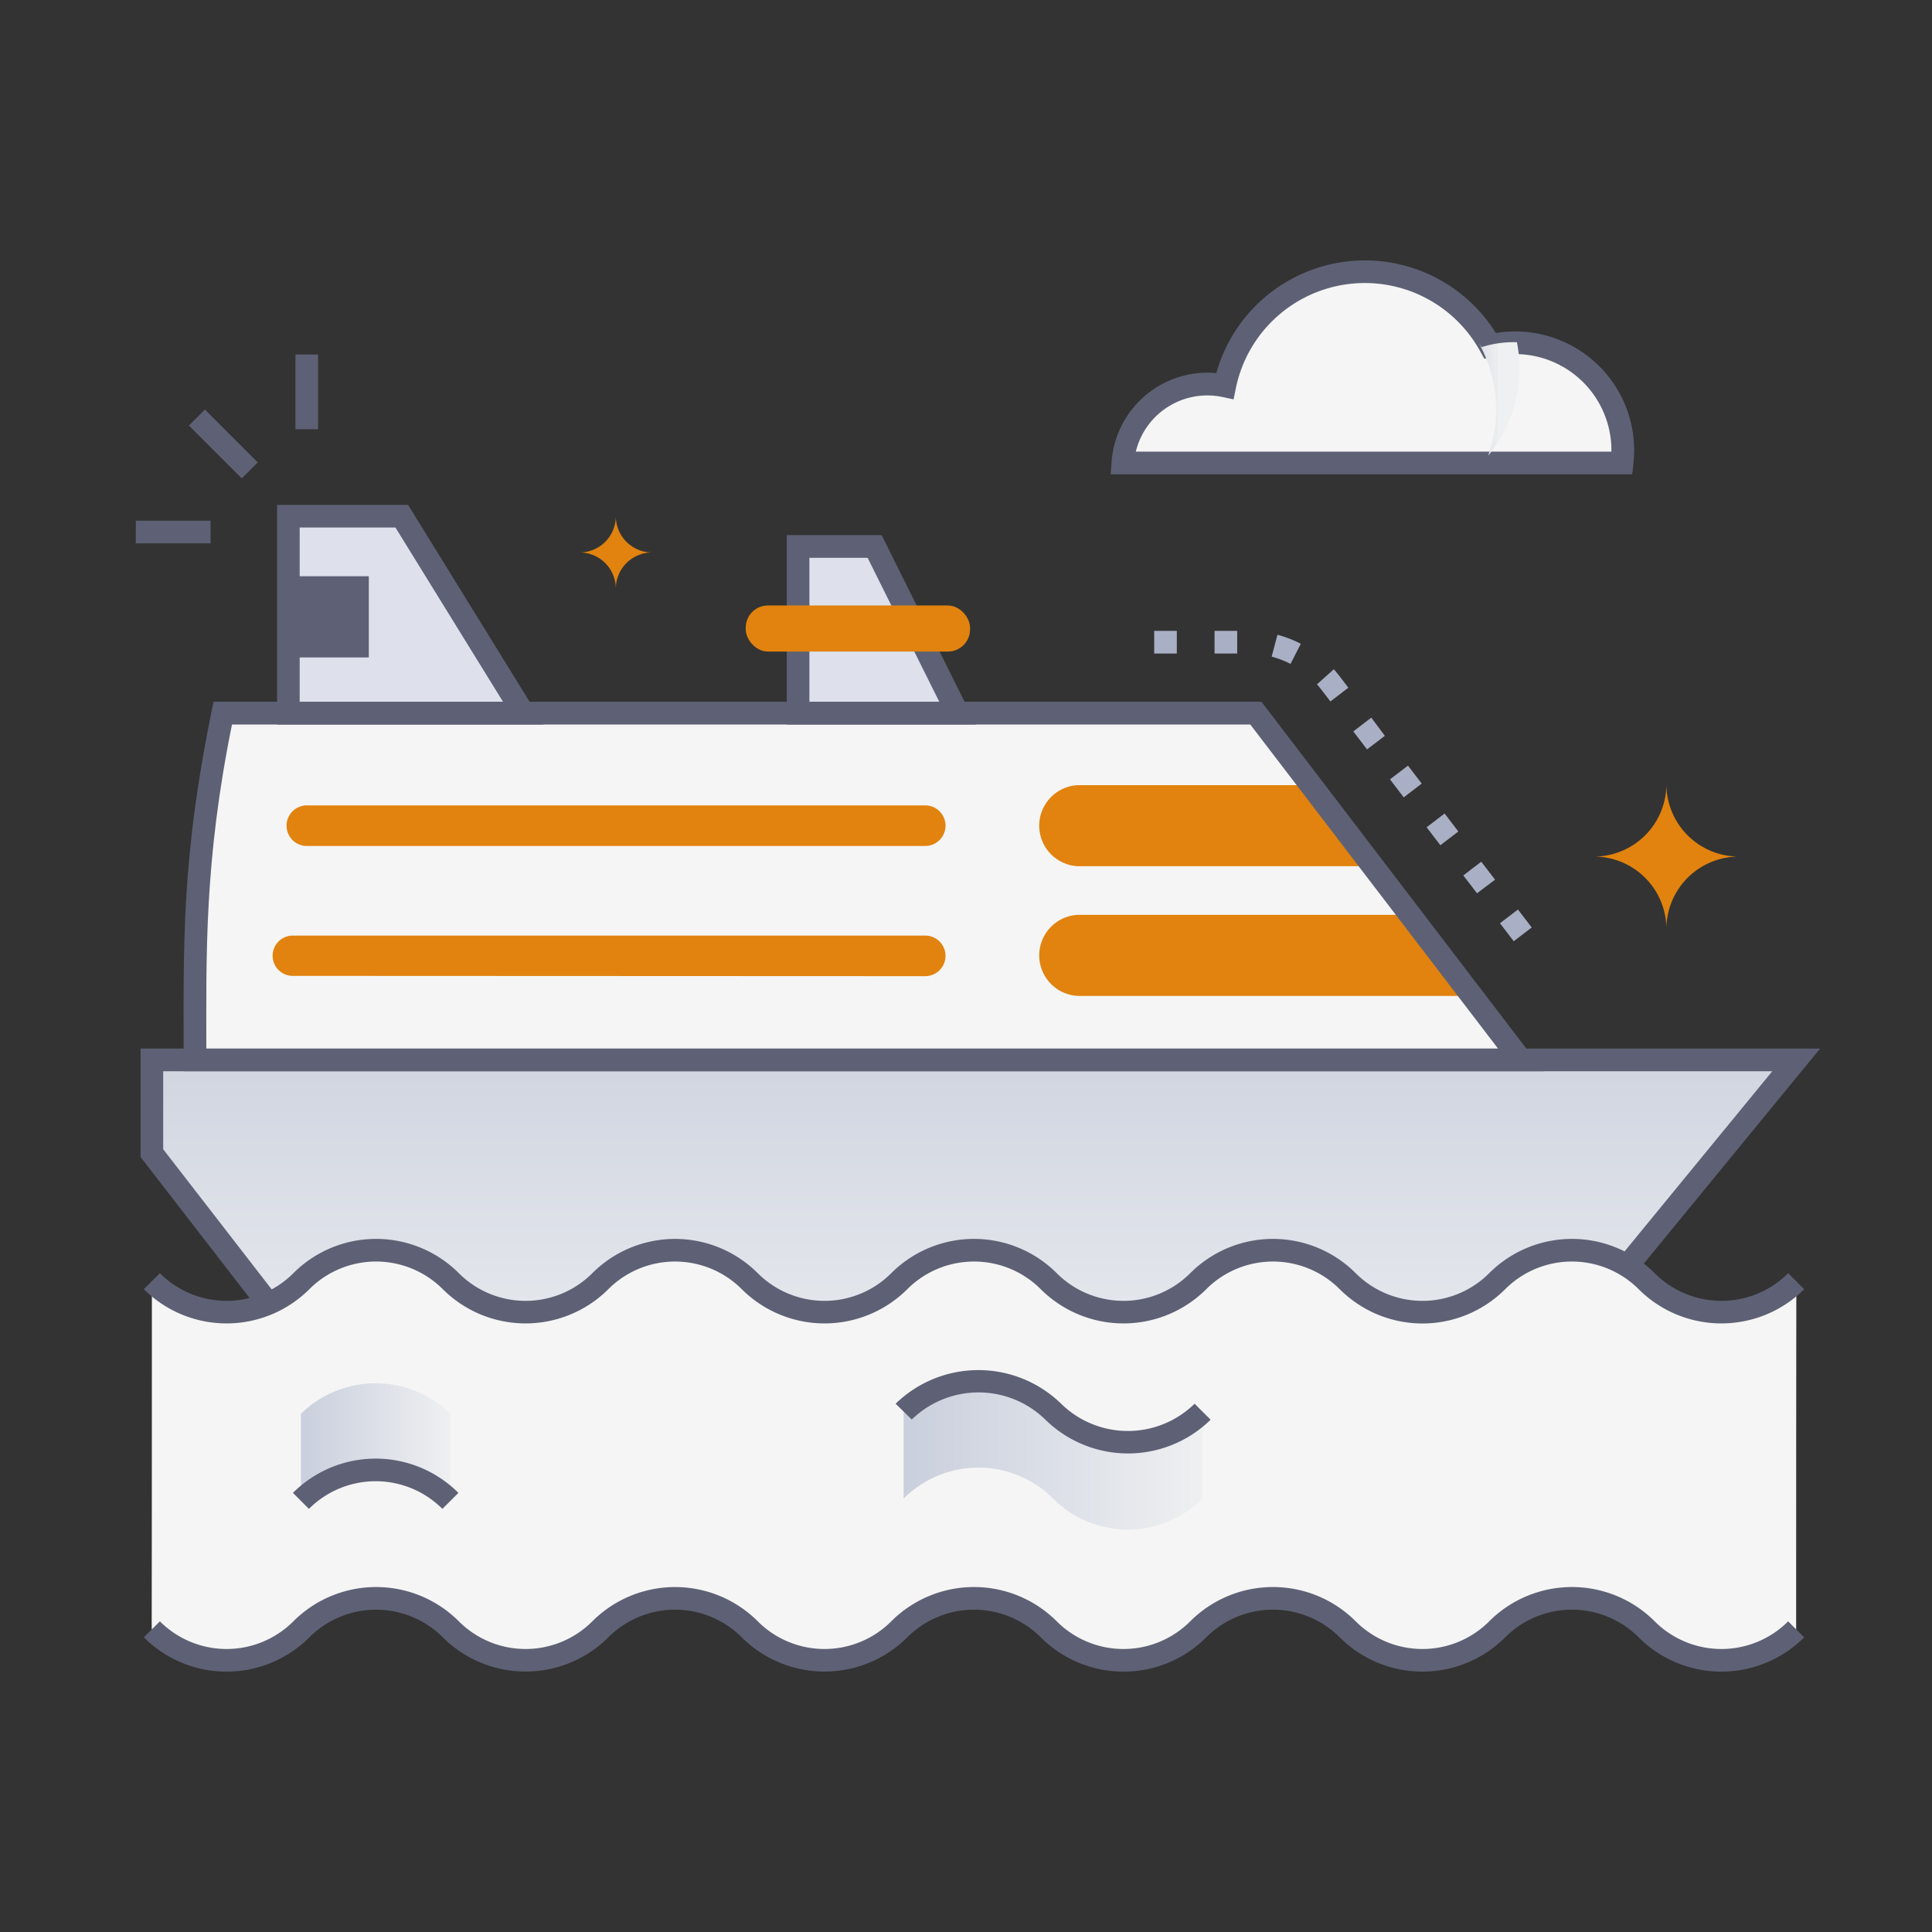 <svg xmlns="http://www.w3.org/2000/svg" xmlns:xlink="http://www.w3.org/1999/xlink" viewBox="0 0 512 512"><rect x="0" y="0" width="512" height="512" fill="#333333" stroke="none"/><defs><linearGradient id="a" x1="258.12" x2="258.12" y1="258.18" y2="384.02" gradientUnits="userSpaceOnUse"><stop offset="0" stop-color="#cacfdd"/><stop offset="1" stop-color="#eef0f1"/></linearGradient><linearGradient id="b" x1="257.67" x2="268.1" y1="99.42" y2="99.42" gradientTransform="translate(129.24 23.4)" xlink:href="#a"/><linearGradient id="c" x1="239.47" x2="318.7" y1="385.66" y2="385.66" xlink:href="#a"/><linearGradient id="d" x1="79.75" x2="119.36" y1="382.17" y2="382.17" xlink:href="#a"/></defs><g style="isolation:isolate"><path fill="#f5f5f5" d="M403,280.89,332.82,189H59c-8.13,39-7.35,64.52-7.35,91.92Z"/><polygon fill="url(#a)" points="409.91 361.5 476 280.89 40.25 280.89 40.25 305.58 83.52 361.5 409.91 361.5"/><path fill="#5e6175" d="M411.33,364.5H82L37.25,306.61V277.89H482.34ZM85,358.5h323.5l61.17-74.61H43.25v20.67Z"/><polygon fill="#dee1ec" points="76.42 136.8 76.42 188.97 138.69 188.97 106.47 136.8 76.42 136.8"/><polygon fill="#dee1ec" points="253.78 188.97 211.5 188.97 211.5 144.8 231.79 144.8 253.78 188.97"/><path fill="#5e6175" d="M144.07 192H73.42V133.8h34.73zm-64.65-6h53.9L104.8 139.8H79.42zM258.62 192H208.5V141.8h25.14zm-44.12-6h34.43l-19-38.17H214.5z"/><path fill="#e1830e" d="M347.4 208.07H285.83a10.75 10.75 0 000 21.49h78zM373.68 242.44H285.83a10.75 10.75 0 000 21.49H390.1zM250.57 218.81a5.38 5.38 0 01-5.37 5.38H81.09a5.38 5.38 0 010-10.75H245.2A5.36 5.36 0 01250.57 218.81zM250.57 253.32a5.38 5.38 0 01-5.37 5.37l-167.61-.07a5.34 5.34 0 010-10.68H245.2A5.37 5.37 0 01250.57 253.32z"/><path fill="#5e6175" d="M409.08,283.89H48.68c0-33.34-.91-55.54,7.91-97.92H334.3Zm-354.4-6H397L331.34,192H61.48C54.1,228.34,54.68,253.17,54.68,277.89Z"/><rect width="21.32" height="21.52" x="76.42" y="152.71" fill="#5e6175"/><rect width="59.44" height="12.21" x="197.63" y="160.46" fill="#e1830e" rx="5.86"/><path fill="#a9afc4" d="M401.15,249.44l-3.64-4.77,4.76-3.64,3.65,4.76Zm-9.72-12.71L387.79,232l4.76-3.64,3.65,4.76ZM381.71,224l-3.64-4.77,4.76-3.64,3.65,4.76ZM372,211.31l-3.64-4.77,4.77-3.65,3.64,4.77Zm-9.72-12.71-3.64-4.77,4.77-3.65L367,195Zm-9.71-12.71c-2.39-3.12-2.7-3.57-3.56-4.53l4.46-4c1.08,1.2,1.56,1.89,3.86,4.89ZM342,175.94a24.89,24.89,0,0,0-5-1.92l1.54-5.8a30.6,30.6,0,0,1,6.19,2.39Zm-14.13-2.75h-6v-6h6Zm-16,0h-6v-6h6Z"/><path fill="#f5f5f5" d="M429.86,122.69a28.47,28.47,0,0,0-34.94-31.06,37.9,37.9,0,0,0-70.31,10.61,22.46,22.46,0,0,0-27.05,20.45Z"/><path fill="#5e6175" d="M432.53,125.69H294.35l.22-3.21a25.51,25.51,0,0,1,27.77-23.61,40.9,40.9,0,0,1,74.08-10.61,31.51,31.51,0,0,1,36.65,31.05A49.48,49.48,0,0,1,432.53,125.69Zm-131.49-6h126a25.51,25.51,0,0,0-31.45-25.15l-2.22.54-1.11-2a34.89,34.89,0,0,0-64.74,9.76l-.61,3-2.95-.63A19.5,19.5,0,0,0,301,119.69Z"/><path d="M394.37,120.76a36.37,36.37,0,0,0-2.51-29.92L392.6,92A28.41,28.41,0,0,1,402,90.69,36.24,36.24,0,0,1,394.37,120.76Z" style="mix-blend-mode:multiply" fill="url(#b)"/><path fill="#f5f5f5" d="M476,431.79a28,28,0,0,1-39.61,0,28,28,0,0,0-39.62,0,28,28,0,0,1-39.61,0,28,28,0,0,0-39.62,0,28,28,0,0,1-39.61,0,28,28,0,0,0-39.61,0,28,28,0,0,1-39.62,0,28,28,0,0,0-39.61,0,28,28,0,0,1-39.62,0,28,28,0,0,0-39.61,0,28,28,0,0,1-39.61,0c-.1-.1,0,3.71,0-92.26a28,28,0,0,0,39.61,0,28,28,0,0,1,39.61,0,28,28,0,0,0,39.62,0,28,28,0,0,1,39.61,0,28,28,0,0,0,39.62,0,28,28,0,0,1,39.61,0,28,28,0,0,0,39.61,0,28,28,0,0,1,39.62,0,28,28,0,0,0,39.61,0,28,28,0,0,1,39.62,0,28,28,0,0,0,39.61,0C476.1,339.43,476,339,476,431.79Z"/><path fill="#5e6175" d="M434.26 341.65a25 25 0 00-35.37 0 31 31 0 01-43.85 0 25 25 0 00-35.37 0 31.05 31.05 0 01-43.86 0 25 25 0 00-35.37 0 31.05 31.05 0 01-43.86 0 25 25 0 00-35.37 0 31.05 31.05 0 01-43.86 0 25 25 0 00-35.37 0 31.05 31.05 0 01-43.86 0l4.25-4.24a25 25 0 0035.37 0 31 31 0 0143.86 0 25 25 0 0035.37 0 31 31 0 0143.85 0 25 25 0 0035.37 0 31 31 0 0143.86 0 25 25 0 0035.37 0 31 31 0 0143.86 0 25 25 0 0035.37 0 31 31 0 0143.86 0 25 25 0 0035.37 0l4.24 4.24A31.05 31.05 0 01434.26 341.65zM434.26 433.91a25 25 0 00-35.37 0 31 31 0 01-43.85 0 25 25 0 00-35.37 0 31 31 0 01-43.86 0 25 25 0 00-35.37 0 31.05 31.05 0 01-43.86 0 25 25 0 00-35.37 0 31.05 31.05 0 01-43.86 0 25 25 0 00-35.37 0 31 31 0 01-43.86 0l4.25-4.24a25 25 0 0035.37 0 31 31 0 0143.86 0 25 25 0 0035.37 0 31 31 0 0143.85 0 25 25 0 0035.37 0 31 31 0 0143.86 0 25 25 0 0035.37 0 31 31 0 0143.86 0 25 25 0 0035.37 0 31 31 0 0143.86 0 25 25 0 0035.37 0l4.24 4.24A31 31 0 01434.26 433.91z"/><path d="M239.47,397.14a28,28,0,0,1,39.61,0,28,28,0,0,0,39.62,0V374.07a28.27,28.27,0,0,1-39.62,0,28.28,28.28,0,0,0-39.61,0Z" style="mix-blend-mode:multiply" fill="url(#c)"/><path fill="#5e6175" d="M277,376.19a25.36,25.36,0,0,0-35.37,0L237.35,372a31.44,31.44,0,0,1,43.86,0,25.26,25.26,0,0,0,35.37,0l4.24,4.24A31.26,31.26,0,0,1,277,376.19Z"/><path d="M79.75,397.75a28,28,0,0,1,39.61,0V374.68a28.28,28.28,0,0,0-39.61,0Z" style="mix-blend-mode:multiply" fill="url(#d)"/><path fill="#5e6175" d="M117.24,399.87a25,25,0,0,0-35.37,0l-4.24-4.24a31,31,0,0,1,43.85,0Z"/><rect width="6" height="19.8" x="56.18" y="107.76" fill="#5e6175" transform="rotate(-45 59.172 117.65)"/><rect width="19.8" height="6" x="36" y="137.99" fill="#5e6175"/><rect width="6" height="19.8" x="78.3" y="93.95" fill="#5e6175"/><path fill="#e1830e" d="M422.39 227a19.21 19.21 0 0119.22 19.22A19.21 19.21 0 01460.83 227a19.22 19.22 0 01-19.22-19.22A19.22 19.22 0 01422.39 227zM153.6 146.41a9.6 9.6 0 019.6 9.61 9.61 9.61 0 019.61-9.61 9.62 9.62 0 01-9.61-9.61A9.61 9.61 0 01153.6 146.41z"/></g></svg>
